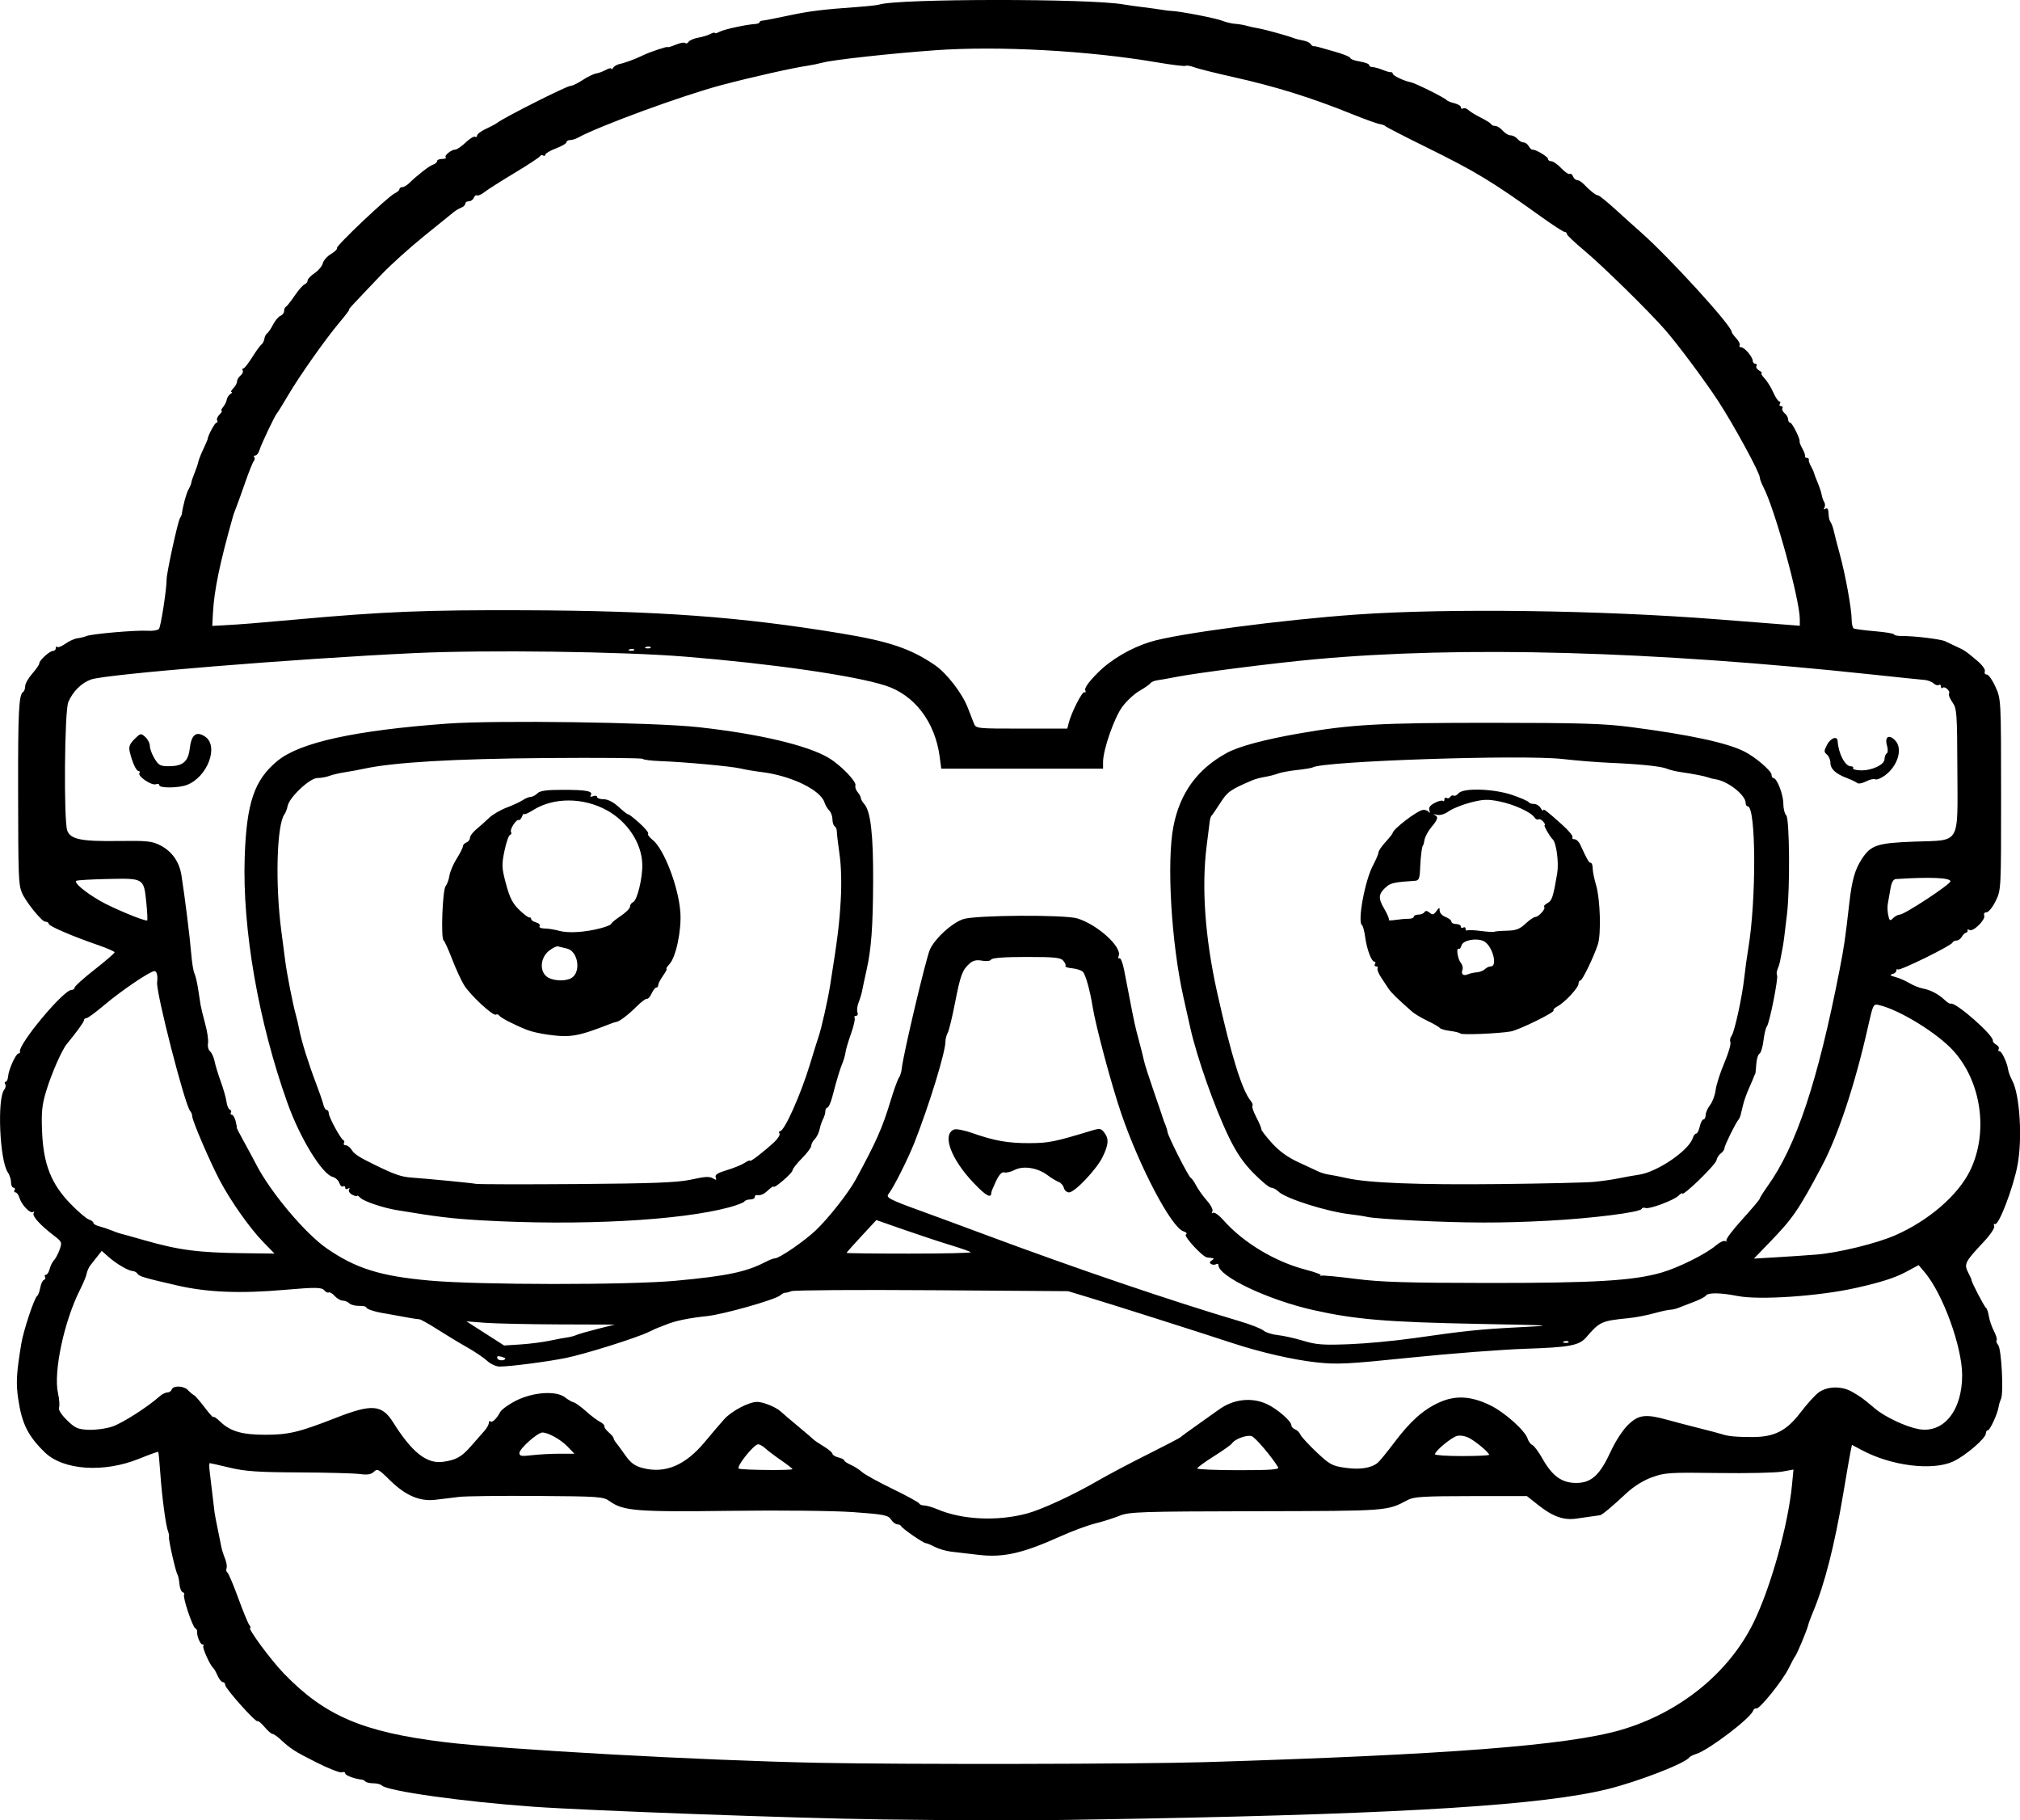 <?xml version="1.0" encoding="UTF-8" standalone="no"?>
<!-- Created with Inkscape (http://www.inkscape.org/) -->

<svg
   width="227.074mm"
   height="204.586mm"
   viewBox="0 0 227.074 204.586"
   version="1.1"
   id="svg5"
   xml:space="preserve"
   xmlns="http://www.w3.org/2000/svg"
   xmlns:svg="http://www.w3.org/2000/svg"><defs
     id="defs2" /><g
     id="layer1"
     transform="translate(-16.256,27.176)"><path
       style="fill:#000000;stroke-width:0.265"
       d="m 114.992,177.298 c -8.839,-0.109 -32.57,-0.977 -38.761,-1.417 -7.875,-0.56 -16.403,-1.755 -17.052,-2.389 -0.138,-0.135 -0.565,-0.245 -0.948,-0.245 -0.383,0 -0.786,-0.089 -0.895,-0.198 -0.109,-0.109 -0.278,-0.205 -0.375,-0.213 -0.783,-0.066 -1.896,-0.475 -1.896,-0.696 0,-0.15 -0.17,-0.207 -0.378,-0.127 -0.208,0.08 -1.502,-0.424 -2.875,-1.119 -2.49,-1.26 -2.833,-1.481 -4.06,-2.607 -0.357,-0.327 -0.751,-0.595 -0.877,-0.595 -0.126,0 -0.524,-0.351 -0.885,-0.779 -0.361,-0.428 -0.714,-0.721 -0.785,-0.65 -0.185,0.185 -3.627,-3.665 -3.631,-4.061 -0.002,-0.182 -0.125,-0.331 -0.273,-0.331 -0.149,0 -0.414,-0.327 -0.59,-0.728 -0.176,-0.4 -0.395,-0.787 -0.488,-0.86 -0.352,-0.277 -1.268,-2.323 -1.11,-2.481 0.091,-0.091 0.039,-0.165 -0.115,-0.165 -0.248,0 -0.656,-1.042 -0.584,-1.491 0.015,-0.093 -0.083,-0.243 -0.218,-0.332 -0.325,-0.214 -1.412,-3.479 -1.247,-3.746 0.07,-0.114 -0.003,-0.251 -0.164,-0.305 -0.161,-0.054 -0.321,-0.461 -0.356,-0.905 -0.035,-0.444 -0.136,-0.925 -0.224,-1.068 -0.215,-0.348 -1.022,-3.922 -0.953,-4.221 0.03,-0.13 -0.017,-0.415 -0.105,-0.633 -0.25,-0.623 -0.685,-3.872 -0.867,-6.482 -0.091,-1.31 -0.198,-2.414 -0.236,-2.454 -0.038,-0.04 -1.009,0.308 -2.158,0.773 -3.956,1.603 -8.518,1.295 -10.588,-0.715 -1.889,-1.835 -2.577,-3.208 -2.988,-5.963 -0.273,-1.834 -0.217,-2.869 0.343,-6.278 0.239,-1.453 1.463,-5.134 1.778,-5.344 0.114,-0.076 0.271,-0.492 0.349,-0.924 0.078,-0.432 0.265,-0.827 0.415,-0.877 0.15,-0.05 0.205,-0.2 0.123,-0.333 -0.082,-0.133 -0.036,-0.242 0.102,-0.242 0.138,0 0.324,-0.289 0.413,-0.643 0.089,-0.354 0.31,-0.8 0.492,-0.992 0.182,-0.192 0.467,-0.731 0.634,-1.198 0.288,-0.806 0.257,-0.885 -0.616,-1.551 -1.568,-1.196 -2.501,-2.223 -2.305,-2.54 0.105,-0.17 0.07,-0.229 -0.081,-0.136 -0.329,0.203 -1.277,-0.796 -1.522,-1.605 -0.099,-0.327 -0.299,-0.595 -0.443,-0.595 -0.144,0 -0.189,-0.119 -0.099,-0.265 0.09,-0.146 0.037,-0.265 -0.117,-0.265 -0.154,0 -0.28,-0.271 -0.28,-0.603 0,-0.331 -0.164,-0.837 -0.363,-1.124 -0.916,-1.316 -1.214,-8.309 -0.396,-9.294 0.152,-0.183 0.199,-0.457 0.105,-0.609 -0.094,-0.152 -0.07,-0.276 0.053,-0.276 0.123,0 0.244,-0.267 0.269,-0.592 0.058,-0.77 0.877,-2.583 1.167,-2.583 0.123,0 0.199,-0.089 0.169,-0.198 -0.226,-0.809 4.886,-6.945 5.787,-6.945 0.195,0 0.354,-0.118 0.354,-0.263 0,-0.144 1.012,-1.055 2.249,-2.024 1.237,-0.969 2.249,-1.841 2.249,-1.937 0,-0.097 -0.804,-0.452 -1.786,-0.79 -2.961,-1.019 -5.622,-2.164 -5.622,-2.418 0,-0.132 -0.175,-0.24 -0.388,-0.24 -0.398,0 -2.284,-2.356 -2.647,-3.307 -0.361,-0.945 -0.389,-1.726 -0.405,-11.245 -0.015,-9.098 0.079,-10.966 0.564,-11.266 0.127,-0.078 0.23,-0.369 0.23,-0.647 0,-0.277 0.357,-0.911 0.794,-1.408 0.437,-0.497 0.794,-1.016 0.794,-1.154 0,-0.347 1.157,-1.4 1.538,-1.4 0.173,0 0.314,-0.139 0.314,-0.309 0,-0.17 0.076,-0.233 0.169,-0.14 0.093,0.093 0.508,-0.073 0.923,-0.368 0.415,-0.295 1.023,-0.569 1.353,-0.608 0.329,-0.039 0.777,-0.149 0.996,-0.245 0.565,-0.247 5.627,-0.686 6.881,-0.596 0.579,0.041 1.155,-0.057 1.28,-0.218 0.216,-0.279 0.863,-4.475 0.86,-5.579 -0.002,-0.714 1.254,-6.47 1.493,-6.847 0.106,-0.167 0.2,-0.363 0.209,-0.436 0.106,-0.88 0.5,-2.351 0.742,-2.773 0.168,-0.294 0.318,-0.653 0.332,-0.799 0.014,-0.146 0.174,-0.622 0.355,-1.058 0.181,-0.437 0.371,-0.998 0.421,-1.247 0.05,-0.249 0.307,-0.904 0.57,-1.455 0.263,-0.551 0.482,-1.062 0.487,-1.134 0.026,-0.389 0.817,-1.852 1.002,-1.852 0.119,0 0.148,-0.109 0.065,-0.243 -0.083,-0.134 0.038,-0.431 0.268,-0.661 0.23,-0.23 0.336,-0.418 0.235,-0.418 -0.101,0 -0.025,-0.191 0.168,-0.424 0.193,-0.233 0.379,-0.608 0.412,-0.833 0.033,-0.225 0.217,-0.509 0.408,-0.631 0.192,-0.121 0.251,-0.223 0.131,-0.225 -0.12,-0.002 -0.03,-0.191 0.198,-0.42 0.229,-0.229 0.416,-0.571 0.416,-0.761 0,-0.19 0.177,-0.493 0.394,-0.673 0.217,-0.18 0.329,-0.433 0.249,-0.562 -0.08,-0.129 -0.049,-0.235 0.069,-0.235 0.118,-2.59e-4 0.566,-0.566 0.996,-1.257 0.43,-0.691 0.898,-1.336 1.04,-1.434 0.142,-0.098 0.288,-0.383 0.325,-0.635 0.037,-0.252 0.178,-0.529 0.312,-0.616 0.135,-0.087 0.436,-0.531 0.669,-0.987 0.233,-0.455 0.607,-0.898 0.831,-0.984 0.224,-0.086 0.407,-0.328 0.407,-0.539 0,-0.211 0.089,-0.423 0.198,-0.471 0.109,-0.049 0.551,-0.608 0.983,-1.243 0.431,-0.635 0.937,-1.213 1.124,-1.285 0.187,-0.072 0.34,-0.267 0.341,-0.433 5.3e-4,-0.166 0.351,-0.537 0.78,-0.824 0.429,-0.287 0.846,-0.787 0.927,-1.11 0.081,-0.324 0.498,-0.795 0.926,-1.048 0.428,-0.253 0.724,-0.547 0.658,-0.654 -0.142,-0.23 5.76,-5.818 6.511,-6.165 0.284,-0.131 0.517,-0.34 0.517,-0.463 0,-0.123 0.139,-0.224 0.309,-0.224 0.17,0 0.497,-0.181 0.728,-0.403 1.036,-0.995 2.31,-1.986 2.734,-2.126 0.255,-0.084 0.463,-0.264 0.463,-0.399 0,-0.136 0.258,-0.247 0.573,-0.247 0.315,0 0.496,-0.078 0.401,-0.172 -0.206,-0.206 0.605,-0.866 1.079,-0.878 0.183,-0.005 0.704,-0.363 1.158,-0.797 0.454,-0.434 0.929,-0.724 1.056,-0.646 0.127,0.078 0.231,0.015 0.231,-0.142 0,-0.156 0.446,-0.491 0.992,-0.743 0.546,-0.252 1.111,-0.554 1.257,-0.671 0.706,-0.567 7.812,-4.153 8.229,-4.153 0.21,0 0.825,-0.294 1.368,-0.653 0.543,-0.359 1.225,-0.692 1.516,-0.741 0.291,-0.048 0.797,-0.235 1.124,-0.415 0.327,-0.18 0.597,-0.234 0.599,-0.119 0.002,0.114 0.097,0.062 0.21,-0.116 0.113,-0.178 0.439,-0.368 0.724,-0.423 0.553,-0.105 1.769,-0.556 2.634,-0.977 0.796,-0.387 2.778,-1.046 2.778,-0.924 0,0.059 0.402,-0.061 0.892,-0.266 0.491,-0.205 0.974,-0.292 1.073,-0.193 0.099,0.099 0.266,0.041 0.371,-0.129 0.105,-0.17 0.591,-0.379 1.08,-0.466 0.489,-0.086 1.111,-0.275 1.382,-0.42 0.271,-0.145 0.493,-0.196 0.493,-0.113 0,0.083 0.244,0.021 0.541,-0.139 0.504,-0.27 2.971,-0.804 4.023,-0.871 0.255,-0.016 0.463,-0.103 0.463,-0.193 0,-0.09 0.149,-0.172 0.331,-0.182 0.182,-0.01 1.462,-0.259 2.844,-0.554 2.444,-0.521 3.826,-0.693 7.938,-0.989 1.091,-0.079 2.143,-0.196 2.336,-0.261 2.013,-0.677 23.629,-0.694 27.43,-0.022 0.437,0.077 1.449,0.219 2.249,0.316 0.8,0.096 1.753,0.228 2.117,0.292 0.364,0.064 0.84,0.122 1.058,0.127 0.899,0.023 4.952,0.804 5.689,1.096 0.437,0.173 1.091,0.331 1.455,0.352 0.364,0.02 0.959,0.12 1.323,0.222 0.364,0.102 0.918,0.224 1.232,0.271 0.637,0.095 3.445,0.868 4.06,1.116 0.218,0.088 0.692,0.21 1.053,0.27 0.361,0.06 0.732,0.23 0.823,0.379 0.092,0.148 0.242,0.263 0.333,0.255 0.091,-0.008 0.316,0.027 0.5,0.079 0.183,0.052 1.078,0.306 1.987,0.564 0.909,0.258 1.654,0.568 1.654,0.689 0,0.121 0.476,0.296 1.058,0.389 0.582,0.093 1.058,0.273 1.058,0.4 0,0.127 0.171,0.231 0.38,0.231 0.209,0 0.715,0.138 1.124,0.307 0.41,0.169 0.834,0.288 0.943,0.265 0.109,-0.024 0.198,0.047 0.198,0.157 0,0.223 1.257,0.825 2.037,0.975 0.533,0.103 3.823,1.745 4.049,2.021 0.073,0.089 0.46,0.242 0.86,0.34 0.4,0.098 0.728,0.302 0.728,0.453 0,0.151 0.109,0.208 0.243,0.125 0.134,-0.083 0.402,-1.3e-4 0.595,0.183 0.194,0.184 0.828,0.572 1.41,0.862 0.582,0.291 1.098,0.618 1.147,0.727 0.049,0.109 0.258,0.198 0.466,0.198 0.208,0 0.581,0.238 0.831,0.529 0.249,0.291 0.65,0.529 0.891,0.529 0.241,0 0.586,0.179 0.767,0.397 0.181,0.218 0.487,0.397 0.681,0.397 0.193,0 0.457,0.189 0.587,0.421 0.129,0.231 0.315,0.408 0.413,0.392 0.338,-0.055 1.759,0.79 1.759,1.047 0,0.142 0.169,0.258 0.374,0.258 0.206,0 0.705,0.35 1.109,0.778 0.404,0.428 0.832,0.718 0.95,0.645 0.119,-0.073 0.287,0.053 0.375,0.28 0.087,0.228 0.298,0.414 0.469,0.414 0.17,0 0.506,0.208 0.747,0.463 0.681,0.721 1.366,1.257 1.608,1.257 0.121,0 1.004,0.714 1.961,1.587 0.957,0.873 2.216,2.004 2.796,2.514 3.169,2.78 10.249,10.535 10.249,11.228 0,0.094 0.234,0.423 0.52,0.73 0.286,0.307 0.458,0.659 0.381,0.783 -0.076,0.123 -0.002,0.225 0.165,0.225 0.375,0 1.294,1.07 1.306,1.521 0.005,0.182 0.135,0.331 0.289,0.331 0.154,0 0.211,0.112 0.127,0.248 -0.084,0.137 0.057,0.371 0.315,0.521 0.258,0.15 0.375,0.276 0.26,0.281 -0.115,0.004 0.036,0.271 0.336,0.593 0.3,0.322 0.744,1.036 0.987,1.587 0.243,0.551 0.546,1.003 0.672,1.003 0.126,0 0.156,0.119 0.066,0.265 -0.09,0.146 -0.03,0.265 0.132,0.265 0.163,0 0.231,0.106 0.151,0.235 -0.08,0.129 0.032,0.382 0.249,0.562 0.217,0.18 0.394,0.491 0.394,0.691 0,0.2 0.101,0.364 0.224,0.364 0.226,0 1.167,1.871 1.064,2.117 -0.03,0.073 0.109,0.43 0.31,0.794 0.201,0.364 0.34,0.751 0.309,0.86 -0.031,0.109 0.063,0.198 0.208,0.198 0.146,0 0.239,0.089 0.208,0.198 -0.031,0.109 0.076,0.437 0.238,0.728 0.162,0.291 0.312,0.616 0.332,0.723 0.021,0.106 0.211,0.609 0.424,1.117 0.212,0.508 0.419,1.135 0.459,1.394 0.04,0.259 0.166,0.619 0.28,0.801 0.114,0.182 0.121,0.468 0.018,0.636 -0.117,0.189 -0.073,0.234 0.117,0.117 0.191,-0.118 0.318,0.016 0.339,0.356 0.046,0.751 0.081,0.9 0.288,1.225 0.099,0.156 0.242,0.572 0.318,0.926 0.076,0.354 0.379,1.525 0.674,2.604 0.635,2.322 1.331,6.162 1.332,7.35 5.3e-4,0.464 0.102,0.907 0.225,0.983 0.123,0.076 1.195,0.219 2.381,0.318 1.187,0.099 2.157,0.261 2.157,0.36 0,0.099 0.387,0.178 0.86,0.176 1.444,-0.007 4.427,0.357 4.906,0.6 0.249,0.126 0.809,0.392 1.246,0.591 0.93,0.424 1.01,0.478 2.328,1.582 0.569,0.477 0.946,0.997 0.868,1.2 -0.075,0.197 0.023,0.358 0.219,0.358 0.196,0 0.637,0.625 0.98,1.389 0.622,1.385 0.624,1.419 0.628,12.105 0.004,10.703 0.003,10.717 -0.615,11.972 -0.34,0.691 -0.8,1.257 -1.02,1.257 -0.233,0 -0.343,0.153 -0.261,0.366 0.177,0.46 -1.261,1.872 -1.657,1.627 -0.161,-0.099 -0.26,-0.083 -0.22,0.037 0.04,0.12 -0.036,0.237 -0.168,0.261 -0.132,0.023 -0.347,0.232 -0.476,0.463 -0.129,0.231 -0.398,0.421 -0.597,0.421 -0.199,0 -0.401,0.105 -0.45,0.233 -0.131,0.347 -5.953,3.206 -6.143,3.017 -0.09,-0.09 -0.163,-0.033 -0.163,0.126 0,0.159 -0.208,0.338 -0.463,0.399 -0.328,0.078 -0.232,0.17 0.331,0.318 0.437,0.115 1.153,0.424 1.592,0.688 0.439,0.263 1.113,0.536 1.498,0.606 0.872,0.158 1.777,0.63 2.466,1.286 0.291,0.277 0.594,0.467 0.673,0.422 0.488,-0.278 4.893,3.59 4.751,4.172 -0.026,0.108 0.144,0.304 0.378,0.435 0.234,0.131 0.357,0.35 0.273,0.487 -0.084,0.137 -0.039,0.248 0.101,0.248 0.254,0 0.878,1.361 0.972,2.12 0.027,0.22 0.239,0.767 0.471,1.214 0.843,1.63 1.137,6.529 0.57,9.498 -0.49,2.568 -2.133,6.841 -2.534,6.593 -0.123,-0.076 -0.161,0.027 -0.083,0.229 0.081,0.211 -0.433,0.979 -1.205,1.8 -2.081,2.213 -2.21,2.469 -1.721,3.414 0.225,0.435 0.396,0.821 0.381,0.859 -0.055,0.136 1.427,2.982 1.62,3.112 0.108,0.073 0.255,0.499 0.325,0.947 0.07,0.448 0.329,1.203 0.575,1.678 0.246,0.475 0.379,0.931 0.297,1.013 -0.082,0.082 -0.005,0.323 0.171,0.535 0.374,0.451 0.633,5.373 0.32,6.073 -0.116,0.258 -0.234,0.647 -0.263,0.866 -0.097,0.736 -0.967,2.646 -1.204,2.646 -0.13,0 -0.236,0.164 -0.236,0.365 0,0.548 -2.348,2.551 -3.704,3.161 -2.332,1.049 -6.903,0.481 -10.186,-1.264 l -1.162,-0.618 -0.146,0.699 c -0.081,0.384 -0.446,2.485 -0.811,4.668 -0.996,5.945 -2.121,10.347 -3.444,13.479 -0.242,0.574 -0.481,1.229 -0.531,1.455 -0.113,0.516 -1.269,3.276 -1.447,3.454 -0.073,0.073 -0.394,0.668 -0.713,1.323 -0.687,1.409 -3.308,4.667 -3.655,4.544 -0.133,-0.047 -0.306,0.085 -0.384,0.293 -0.321,0.852 -4.999,4.396 -6.36,4.818 -0.364,0.113 -0.721,0.291 -0.794,0.397 -0.457,0.661 -5.661,2.683 -9.128,3.547 -7.218,1.799 -22.442,2.767 -52.388,3.331 -12.802,0.241 -16.248,0.251 -29.633,0.086 z m 36.645,-6.425 c 27.331,-0.839 40.808,-1.88 46.795,-3.614 6.591,-1.91 12.136,-6.379 14.921,-12.026 1.941,-3.934 3.913,-10.986 4.351,-15.557 l 0.162,-1.69 -1.298,0.235 c -0.714,0.129 -3.946,0.198 -7.183,0.153 -5.468,-0.075 -5.994,-0.041 -7.438,0.485 -0.975,0.355 -2.046,1.026 -2.876,1.801 -1.585,1.48 -2.701,2.413 -2.941,2.459 -0.097,0.019 -0.474,0.072 -0.837,0.118 -0.364,0.046 -1.163,0.161 -1.777,0.254 -1.454,0.222 -2.679,-0.202 -4.305,-1.486 l -1.311,-1.037 -6.292,0.002 c -5.253,0.001 -6.423,0.071 -7.085,0.424 -2.374,1.264 -2.083,1.242 -17.066,1.274 -13.012,0.028 -14.251,0.069 -15.346,0.51 -0.655,0.264 -1.886,0.653 -2.735,0.865 -0.85,0.212 -2.588,0.855 -3.864,1.43 -4.307,1.939 -6.479,2.431 -9.275,2.098 -1.091,-0.13 -2.461,-0.29 -3.043,-0.356 -0.582,-0.066 -1.416,-0.308 -1.852,-0.537 -0.437,-0.229 -0.893,-0.417 -1.015,-0.418 -0.275,-0.002 -2.657,-1.648 -2.777,-1.92 -0.049,-0.109 -0.242,-0.198 -0.431,-0.198 -0.188,0 -0.506,-0.246 -0.706,-0.546 -0.323,-0.486 -0.787,-0.577 -4.199,-0.822 -2.196,-0.158 -8.105,-0.222 -13.821,-0.149 -10.602,0.134 -12.062,0.018 -13.598,-1.08 -0.718,-0.513 -1.164,-0.546 -8.167,-0.593 -4.075,-0.028 -8.002,0.019 -8.729,0.104 -0.726,0.085 -1.932,0.23 -2.68,0.324 -1.783,0.223 -3.398,-0.478 -5.189,-2.249 -1.2,-1.187 -1.365,-1.273 -1.738,-0.9 -0.307,0.307 -0.721,0.372 -1.622,0.256 -0.665,-0.086 -3.74,-0.166 -6.831,-0.18 -4.575,-0.019 -6.019,-0.119 -7.756,-0.534 -1.174,-0.28 -2.188,-0.51 -2.253,-0.51 -0.065,0 -0.065,0.446 10e-4,0.992 0.066,0.546 0.205,1.707 0.309,2.58 0.104,0.873 0.21,1.766 0.237,1.984 0.026,0.218 0.186,1.052 0.354,1.852 0.168,0.8 0.348,1.693 0.4,1.984 0.051,0.291 0.236,0.877 0.409,1.302 0.174,0.425 0.257,0.927 0.184,1.116 -0.072,0.189 -0.031,0.405 0.091,0.48 0.122,0.076 0.668,1.359 1.212,2.853 0.545,1.493 1.109,2.864 1.254,3.046 0.145,0.182 0.189,0.331 0.098,0.331 -0.338,0 2.339,3.624 3.774,5.11 4.601,4.765 8.875,6.596 18.022,7.72 6.88,0.846 29.033,2.071 42.201,2.334 9.702,0.194 35.973,0.148 43.259,-0.076 z M 131.661,142.939 c 1.734,-0.464 5.293,-2.116 8.202,-3.807 1.019,-0.592 3.459,-1.88 5.424,-2.862 1.965,-0.982 3.631,-1.853 3.704,-1.937 0.073,-0.084 0.884,-0.679 1.802,-1.323 0.919,-0.644 2.036,-1.437 2.482,-1.763 1.611,-1.175 3.657,-1.416 5.372,-0.632 1.162,0.531 2.778,1.926 2.778,2.397 0,0.164 0.189,0.371 0.419,0.46 0.23,0.088 0.498,0.353 0.595,0.587 0.097,0.234 0.909,1.118 1.805,1.964 1.49,1.407 1.766,1.557 3.245,1.766 1.649,0.233 2.916,0.035 3.644,-0.569 0.218,-0.181 1.04,-1.185 1.827,-2.23 1.833,-2.436 3.253,-3.708 5.06,-4.536 1.834,-0.84 3.602,-0.743 5.766,0.316 1.638,0.801 3.907,2.831 4.201,3.758 0.099,0.312 0.337,0.628 0.529,0.702 0.192,0.074 0.717,0.787 1.167,1.585 1.09,1.931 2.192,2.702 3.825,2.677 1.658,-0.025 2.609,-0.909 3.823,-3.552 0.519,-1.129 1.354,-2.412 1.939,-2.977 1.187,-1.146 1.959,-1.246 4.409,-0.567 0.844,0.234 2.487,0.664 3.651,0.955 1.164,0.292 2.295,0.592 2.514,0.667 0.653,0.225 1.625,0.316 3.393,0.315 2.497,-7.9e-4 3.854,-0.697 5.449,-2.795 0.716,-0.941 1.628,-1.944 2.027,-2.228 1.005,-0.715 2.613,-0.73 3.793,-0.034 1.02,0.602 1.087,0.651 2.573,1.893 1.098,0.917 3.406,2.002 4.829,2.269 2.823,0.53 4.931,-2.075 4.92,-6.079 -0.009,-3.183 -2.169,-9.119 -4.193,-11.522 l -0.697,-0.828 -1.455,0.78 c -1.232,0.66 -2.856,1.176 -5.671,1.801 -4.156,0.923 -10.823,1.37 -13.246,0.888 -1.896,-0.377 -3.329,-0.393 -3.547,-0.041 -0.087,0.141 -0.694,0.457 -1.348,0.702 -0.654,0.245 -1.428,0.544 -1.719,0.665 -0.291,0.121 -0.708,0.22 -0.926,0.221 -0.218,0.001 -1.052,0.183 -1.852,0.404 -0.8,0.221 -2.051,0.461 -2.778,0.534 -3.121,0.31 -3.308,0.394 -4.825,2.159 -0.791,0.921 -1.882,1.127 -6.817,1.289 -2.619,0.086 -8.394,0.529 -12.832,0.985 -7.223,0.742 -8.347,0.798 -10.716,0.539 -2.577,-0.282 -6.202,-1.112 -9.312,-2.132 -4.396,-1.442 -13.256,-4.255 -16.271,-5.168 l -2.3,-0.696 -15.268,-0.107 c -8.397,-0.059 -15.518,-0.012 -15.824,0.105 -0.306,0.116 -0.627,0.196 -0.714,0.177 -0.087,-0.019 -0.338,0.115 -0.558,0.298 -0.604,0.501 -6.388,2.137 -8.241,2.331 -2.013,0.211 -3.571,0.533 -4.568,0.945 -0.419,0.173 -0.822,0.33 -0.895,0.347 -0.073,0.018 -0.549,0.235 -1.058,0.482 -1.393,0.677 -7.131,2.479 -9.318,2.926 -2.051,0.419 -6.281,0.969 -7.458,0.969 -0.39,0 -1.02,-0.288 -1.4,-0.641 -0.38,-0.352 -1.394,-1.037 -2.253,-1.521 -0.859,-0.484 -2.353,-1.387 -3.32,-2.005 -0.967,-0.618 -1.883,-1.133 -2.035,-1.144 -0.361,-0.026 -1.368,-0.191 -2.526,-0.416 -0.509,-0.099 -1.045,-0.196 -1.191,-0.216 -1.083,-0.148 -2.249,-0.503 -2.249,-0.683 0,-0.12 -0.363,-0.207 -0.806,-0.195 -0.443,0.013 -0.943,-0.114 -1.111,-0.282 -0.168,-0.168 -0.501,-0.305 -0.74,-0.305 -0.239,0 -0.648,-0.235 -0.908,-0.523 -0.26,-0.288 -0.563,-0.468 -0.672,-0.4 -0.11,0.068 -0.332,-0.037 -0.495,-0.233 -0.291,-0.35 -0.974,-0.36 -4.395,-0.063 -5.067,0.441 -8.722,0.295 -12.117,-0.482 -3.646,-0.835 -4.295,-1.025 -4.477,-1.31 -0.104,-0.164 -0.342,-0.304 -0.529,-0.311 -0.501,-0.021 -1.816,-0.784 -2.717,-1.576 l -0.79,-0.695 -0.481,0.613 c -0.265,0.337 -0.624,0.795 -0.798,1.016 -0.174,0.222 -0.358,0.635 -0.408,0.918 -0.05,0.283 -0.38,1.086 -0.734,1.783 -1.809,3.569 -3.027,9.283 -2.49,11.679 0.147,0.656 0.198,1.373 0.114,1.593 -0.096,0.249 0.24,0.785 0.889,1.422 0.911,0.893 1.217,1.03 2.426,1.085 0.761,0.035 1.964,-0.129 2.672,-0.365 1.126,-0.374 3.982,-2.2 5.35,-3.42 0.255,-0.227 0.632,-0.413 0.838,-0.413 0.206,0 0.421,-0.139 0.478,-0.31 0.165,-0.494 1.354,-0.461 1.844,0.052 0.246,0.258 0.55,0.511 0.674,0.562 0.124,0.051 0.666,0.676 1.205,1.388 0.539,0.712 0.98,1.196 0.98,1.075 0,-0.121 0.356,0.121 0.79,0.537 1.115,1.069 2.439,1.45 5.031,1.451 2.62,0.001 3.799,-0.281 7.938,-1.899 4.084,-1.597 5.182,-1.506 6.465,0.538 2.088,3.326 3.737,4.636 5.544,4.405 1.476,-0.189 2.119,-0.544 3.172,-1.751 0.553,-0.634 1.233,-1.407 1.511,-1.719 0.279,-0.312 0.507,-0.718 0.507,-0.904 0,-0.186 0.074,-0.264 0.164,-0.174 0.196,0.196 0.699,-0.275 1.107,-1.037 0.163,-0.305 0.986,-0.896 1.828,-1.314 1.917,-0.952 4.49,-1.117 5.464,-0.35 0.337,0.265 0.776,0.518 0.976,0.562 0.2,0.044 0.813,0.486 1.364,0.981 0.55,0.495 1.255,1.031 1.568,1.191 0.312,0.159 0.543,0.388 0.514,0.508 -0.03,0.12 0.192,0.432 0.493,0.692 0.301,0.261 0.547,0.554 0.547,0.653 0,0.098 0.121,0.322 0.269,0.498 0.148,0.176 0.621,0.82 1.051,1.432 0.592,0.842 1.056,1.186 1.911,1.416 2.533,0.682 4.829,-0.274 7.026,-2.926 0.783,-0.946 1.773,-2.104 2.199,-2.573 0.826,-0.91 2.765,-1.924 3.677,-1.924 0.685,0 2.145,0.596 2.664,1.088 0.213,0.202 1.102,0.96 1.974,1.684 0.872,0.724 1.645,1.385 1.718,1.469 0.073,0.084 0.579,0.423 1.124,0.755 0.546,0.332 0.992,0.71 0.992,0.841 0,0.131 0.298,0.313 0.661,0.404 0.364,0.091 0.661,0.243 0.661,0.337 0,0.094 0.335,0.32 0.744,0.501 0.409,0.181 0.975,0.544 1.257,0.806 0.282,0.262 1.822,1.112 3.423,1.889 1.601,0.777 2.95,1.515 2.999,1.64 0.049,0.125 0.302,0.228 0.563,0.228 0.261,0 0.936,0.196 1.499,0.434 2.77,1.175 6.713,1.363 10.02,0.478 z m -26.326,-5.001 c 0,-0.066 -0.566,-0.507 -1.257,-0.981 -0.691,-0.474 -1.488,-1.075 -1.77,-1.336 -0.282,-0.261 -0.65,-0.474 -0.818,-0.474 -0.499,0 -2.55,2.583 -2.172,2.736 0.412,0.166 6.017,0.218 6.017,0.055 z m 54.597,-0.211 c -0.762,-1.244 -2.572,-3.369 -2.98,-3.498 -0.533,-0.169 -1.892,0.329 -2.196,0.805 -0.103,0.162 -1.025,0.819 -2.048,1.461 -1.023,0.642 -1.861,1.256 -1.862,1.365 -0.001,0.109 2.088,0.198 4.643,0.198 3.648,0 4.602,-0.071 4.443,-0.331 z m -80.808,-1.519 1.703,-0.002 -0.749,-0.782 c -0.771,-0.805 -2.186,-1.6 -2.848,-1.6 -0.545,0 -2.587,1.82 -2.587,2.306 0,0.343 0.235,0.385 1.389,0.246 0.764,-0.092 2.155,-0.168 3.092,-0.169 z m 104.527,0.117 c 0,-0.241 -1.405,-1.428 -2.211,-1.867 -0.43,-0.235 -1.027,-0.344 -1.384,-0.255 -0.636,0.16 -2.49,1.698 -2.49,2.066 0,0.11 1.369,0.2 3.043,0.2 1.673,0 3.043,-0.065 3.043,-0.145 z M 73.056,125.492 c 0,-0.04 -0.229,-0.133 -0.509,-0.206 -0.348,-0.091 -0.467,-0.022 -0.375,0.217 0.107,0.28 0.884,0.27 0.884,-0.011 z m 5.027,-1.994 c 0.8,-0.169 1.693,-0.336 1.984,-0.37 0.291,-0.034 0.727,-0.15 0.968,-0.259 0.241,-0.108 1.313,-0.417 2.381,-0.686 l 1.942,-0.489 -6.244,-0.021 c -3.434,-0.012 -7.185,-0.094 -8.334,-0.182 l -2.09,-0.161 2.117,1.356 2.117,1.356 1.852,-0.118 c 1.019,-0.065 2.507,-0.257 3.307,-0.426 z m 96.97,-0.26 c 5.946,-0.853 7.59,-1.024 11.986,-1.245 4.099,-0.206 4.039,-0.211 -4.577,-0.377 -10.285,-0.199 -13.846,-0.496 -18.549,-1.548 -5.081,-1.136 -10.687,-3.788 -10.687,-5.056 0,-0.148 -0.119,-0.196 -0.265,-0.106 -0.146,0.09 -0.396,0.082 -0.557,-0.018 -0.204,-0.126 -0.184,-0.25 0.066,-0.408 0.269,-0.171 0.276,-0.237 0.028,-0.265 -0.182,-0.02 -0.435,-0.052 -0.561,-0.07 -0.51,-0.073 -2.655,-2.398 -2.373,-2.573 0.178,-0.11 0.071,-0.251 -0.275,-0.361 -1.35,-0.428 -4.908,-7.169 -6.989,-13.239 -1.093,-3.189 -2.888,-9.888 -3.225,-12.039 -0.271,-1.731 -0.785,-3.571 -1.084,-3.883 -0.164,-0.171 -0.703,-0.35 -1.197,-0.397 -0.494,-0.047 -0.839,-0.157 -0.766,-0.244 0.073,-0.087 -0.031,-0.355 -0.231,-0.595 -0.307,-0.37 -0.95,-0.438 -4.152,-0.438 -2.448,0 -3.851,0.102 -3.967,0.288 -0.105,0.169 -0.529,0.222 -1.029,0.129 -0.608,-0.114 -1.003,-0.027 -1.383,0.307 -0.828,0.726 -1.047,1.313 -1.653,4.435 -0.311,1.601 -0.681,3.117 -0.822,3.37 -0.141,0.253 -0.257,0.698 -0.257,0.989 0,1.193 -1.822,7.127 -3.482,11.341 -0.73,1.854 -2.375,5.116 -2.913,5.779 -0.328,0.404 0.094,0.624 3.675,1.922 1.569,0.569 4.817,1.767 7.218,2.663 10.093,3.765 20.903,7.441 28.575,9.715 1.237,0.367 2.449,0.842 2.694,1.055 0.245,0.214 0.959,0.441 1.587,0.505 0.628,0.064 1.917,0.351 2.862,0.638 1.46,0.442 2.239,0.501 5.159,0.388 1.892,-0.073 5.106,-0.372 7.144,-0.664 z m -49.344,-17.459 c -2.573,-2.704 -3.586,-5.478 -2.194,-6.012 0.24,-0.092 1.159,0.088 2.043,0.4 2.481,0.877 4.055,1.152 6.501,1.134 2.109,-0.015 2.743,-0.144 6.943,-1.417 0.876,-0.265 1.035,-0.241 1.381,0.217 0.542,0.717 0.502,1.346 -0.173,2.741 -0.681,1.406 -3.13,3.994 -3.781,3.994 -0.248,0 -0.51,-0.227 -0.582,-0.505 -0.073,-0.278 -0.329,-0.575 -0.571,-0.661 -0.241,-0.086 -0.819,-0.438 -1.284,-0.782 -1.123,-0.832 -2.712,-1.076 -3.691,-0.568 -0.415,0.216 -0.934,0.337 -1.152,0.269 -0.264,-0.082 -0.575,0.247 -0.926,0.978 -0.291,0.606 -0.529,1.188 -0.529,1.295 0,0.7 -0.596,0.375 -1.983,-1.084 z m 66.867,17.831 c -0.088,-0.088 -0.316,-0.097 -0.507,-0.021 -0.211,0.085 -0.148,0.147 0.16,0.16 0.279,0.011 0.435,-0.051 0.347,-0.139 z M 92.238,116.763 c 5.749,-0.529 7.912,-0.984 10.091,-2.121 0.416,-0.217 0.887,-0.395 1.046,-0.396 0.506,-0.003 3.377,-1.982 4.638,-3.197 1.449,-1.396 3.643,-4.196 4.442,-5.668 2.31,-4.257 2.975,-5.754 3.879,-8.731 0.398,-1.31 0.835,-2.527 0.973,-2.704 0.138,-0.178 0.283,-0.654 0.323,-1.058 0.152,-1.534 2.747,-12.48 3.171,-13.373 0.603,-1.27 2.447,-2.948 3.724,-3.387 1.349,-0.464 11.431,-0.525 12.861,-0.078 2.265,0.709 5.01,3.204 4.626,4.205 -0.088,0.229 -0.051,0.349 0.082,0.266 0.133,-0.082 0.37,0.507 0.526,1.309 0.156,0.802 0.405,2.084 0.552,2.848 0.637,3.296 0.669,3.443 1.161,5.269 0.222,0.824 0.46,1.777 0.528,2.117 0.068,0.34 0.557,1.868 1.087,3.396 0.53,1.528 0.996,2.897 1.036,3.043 0.04,0.146 0.159,0.464 0.265,0.707 0.106,0.243 0.218,0.616 0.249,0.829 0.079,0.538 2.37,5.059 2.62,5.169 0.112,0.05 0.382,0.435 0.6,0.856 0.218,0.421 0.76,1.181 1.206,1.688 0.468,0.533 0.728,1.054 0.616,1.235 -0.115,0.186 -0.081,0.243 0.085,0.141 0.153,-0.095 0.669,0.272 1.146,0.815 2.202,2.508 5.799,4.679 9.228,5.569 1.078,0.28 1.849,0.566 1.714,0.636 -0.135,0.07 -0.092,0.089 0.095,0.042 0.188,-0.047 1.914,0.118 3.836,0.365 2.802,0.361 5.752,0.452 14.872,0.459 11.944,0.009 16.34,-0.252 19.496,-1.161 1.921,-0.553 5.023,-2.098 6.137,-3.057 0.419,-0.361 0.895,-0.58 1.058,-0.487 0.163,0.093 0.21,0.074 0.106,-0.042 -0.105,-0.116 0.699,-1.19 1.786,-2.388 1.087,-1.197 1.976,-2.252 1.976,-2.344 0,-0.092 0.404,-0.733 0.897,-1.425 3.212,-4.501 5.636,-11.789 8.074,-24.276 0.516,-2.643 0.614,-3.312 1.1,-7.541 0.297,-2.579 0.632,-3.753 1.409,-4.941 1.018,-1.555 1.744,-1.792 5.941,-1.942 5.214,-0.186 4.826,0.474 4.793,-8.155 -0.024,-6.308 -0.06,-6.806 -0.554,-7.5 -0.291,-0.408 -0.463,-0.849 -0.383,-0.979 0.181,-0.293 -0.492,-0.887 -0.732,-0.647 -0.096,0.096 -0.174,0.028 -0.174,-0.15 0,-0.178 -0.109,-0.257 -0.243,-0.174 -0.134,0.083 -0.402,5.29e-4 -0.595,-0.183 -0.194,-0.183 -0.65,-0.356 -1.014,-0.383 -0.364,-0.028 -2.924,-0.292 -5.689,-0.588 -24.923,-2.667 -46.219,-3.254 -62.839,-1.732 -4.646,0.425 -13.317,1.53 -15.656,1.995 -0.775,0.154 -1.691,0.316 -2.035,0.361 -0.344,0.045 -0.701,0.194 -0.794,0.332 -0.093,0.138 -0.645,0.523 -1.227,0.855 -0.582,0.332 -1.457,1.144 -1.944,1.805 -0.904,1.227 -2.157,4.827 -2.157,6.198 v 0.747 h -9.094 -9.094 l -0.179,-1.349 c -0.519,-3.913 -2.838,-6.948 -6.107,-7.994 -3.513,-1.123 -12.668,-2.445 -22.49,-3.246 -7.06,-0.576 -22.39,-0.778 -30.427,-0.401 -13.343,0.626 -34.671,2.365 -36.368,2.965 -1.076,0.381 -2.056,1.353 -2.561,2.541 -0.429,1.009 -0.526,13.367 -0.114,14.451 0.37,0.974 1.562,1.217 5.705,1.161 3.288,-0.044 3.823,0.012 4.763,0.498 1.3,0.672 2.118,1.828 2.36,3.331 0.366,2.282 0.957,7.005 1.1,8.795 0.081,1.009 0.243,2.021 0.36,2.249 0.118,0.228 0.304,1.009 0.415,1.737 0.111,0.728 0.24,1.561 0.287,1.852 0.047,0.291 0.279,1.236 0.516,2.1 0.237,0.864 0.378,1.846 0.313,2.181 -0.064,0.335 0.038,0.738 0.226,0.894 0.189,0.156 0.42,0.663 0.513,1.126 0.094,0.463 0.41,1.496 0.703,2.297 0.293,0.8 0.579,1.812 0.636,2.248 0.057,0.436 0.225,0.833 0.374,0.882 0.149,0.05 0.203,0.199 0.121,0.332 -0.082,0.133 -0.036,0.242 0.102,0.242 0.138,0 0.334,0.327 0.434,0.728 0.1,0.4 0.155,0.728 0.121,0.728 -0.034,0 0.302,0.655 0.745,1.455 0.443,0.8 1.105,2.028 1.469,2.728 1.643,3.154 5.506,7.734 7.932,9.403 3.269,2.249 5.997,3.098 11.567,3.6 5.53,0.499 22.305,0.509 27.649,0.017 z m -21.851,-6.786 c -3.31,-0.189 -5.039,-0.398 -9.581,-1.158 -1.496,-0.25 -3.636,-0.973 -4.022,-1.359 -0.218,-0.218 -0.397,-0.325 -0.397,-0.237 0,0.088 -0.241,0.031 -0.537,-0.127 -0.295,-0.158 -0.455,-0.419 -0.356,-0.579 0.109,-0.176 0.059,-0.217 -0.125,-0.103 -0.168,0.104 -0.305,0.056 -0.305,-0.107 0,-0.163 -0.11,-0.228 -0.246,-0.144 -0.135,0.084 -0.322,-0.088 -0.415,-0.381 -0.093,-0.293 -0.429,-0.601 -0.747,-0.686 -1.198,-0.318 -3.667,-4.342 -5.071,-8.265 -3.274,-9.148 -5.095,-19.595 -4.822,-27.662 0.208,-6.157 1.088,-8.721 3.727,-10.864 2.523,-2.048 8.724,-3.401 19.038,-4.154 5.493,-0.401 23.205,-0.151 28.222,0.398 6.794,0.743 12.286,2.038 14.663,3.456 1.347,0.803 3.151,2.665 3.005,3.102 -0.06,0.18 0.049,0.512 0.242,0.737 0.193,0.225 0.358,0.529 0.367,0.674 0.009,0.146 0.179,0.444 0.378,0.664 0.723,0.799 1.028,3.448 1.003,8.729 -0.023,5.1 -0.205,7.548 -0.736,9.922 -0.228,1.019 -0.457,2.09 -0.508,2.381 -0.052,0.291 -0.224,0.856 -0.383,1.254 -0.159,0.399 -0.22,0.905 -0.136,1.124 0.084,0.22 0.014,0.399 -0.155,0.399 -0.17,0 -0.244,0.105 -0.164,0.234 0.079,0.128 -0.105,0.932 -0.409,1.786 -0.304,0.854 -0.581,1.791 -0.614,2.082 -0.034,0.291 -0.185,0.827 -0.336,1.191 -0.295,0.712 -0.618,1.779 -1.14,3.77 -0.181,0.691 -0.433,1.257 -0.56,1.257 -0.127,0 -0.23,0.18 -0.23,0.4 0,0.22 -0.112,0.607 -0.249,0.86 -0.137,0.253 -0.316,0.779 -0.397,1.169 -0.082,0.39 -0.327,0.888 -0.545,1.106 -0.218,0.218 -0.396,0.557 -0.396,0.753 0,0.196 -0.472,0.83 -1.05,1.408 -0.577,0.578 -1.054,1.19 -1.058,1.36 -0.009,0.312 -2.125,2.125 -2.125,1.82 0,-0.091 -0.261,0.078 -0.579,0.375 -0.544,0.507 -0.869,0.645 -1.339,0.571 -0.109,-0.017 -0.198,0.088 -0.198,0.233 0,0.146 -0.231,0.265 -0.514,0.265 -0.282,0 -0.577,0.102 -0.654,0.228 -0.077,0.125 -0.829,0.415 -1.669,0.644 -5.514,1.503 -16.883,2.104 -27.877,1.475 z m 23.399,-4.546 c 1.911,-0.414 2.221,-0.425 2.749,-0.096 0.222,0.138 0.279,0.077 0.177,-0.189 -0.112,-0.292 0.208,-0.5 1.239,-0.807 0.764,-0.227 1.667,-0.594 2.006,-0.817 0.339,-0.222 0.616,-0.332 0.616,-0.243 0,0.18 1.589,-1.047 2.727,-2.106 0.408,-0.38 0.669,-0.809 0.58,-0.954 -0.089,-0.145 -0.061,-0.263 0.063,-0.263 0.491,0 2.347,-4.153 3.37,-7.541 0.395,-1.31 0.823,-2.679 0.949,-3.043 0.327,-0.937 1.042,-4.103 1.314,-5.821 0.847,-5.341 1.03,-6.811 1.187,-9.525 0.108,-1.877 0.059,-3.854 -0.13,-5.159 -0.168,-1.164 -0.305,-2.323 -0.305,-2.574 1.5e-4,-0.252 -0.111,-0.527 -0.247,-0.611 -0.136,-0.084 -0.248,-0.435 -0.248,-0.78 0,-0.345 -0.163,-0.79 -0.362,-0.989 -0.199,-0.199 -0.439,-0.606 -0.534,-0.905 -0.449,-1.416 -3.779,-3.017 -7.105,-3.418 -0.766,-0.092 -1.809,-0.269 -2.318,-0.392 -1.025,-0.249 -6.267,-0.732 -9.084,-0.837 -0.994,-0.037 -1.858,-0.149 -1.92,-0.248 -0.061,-0.099 -4.963,-0.142 -10.892,-0.094 -10.371,0.084 -17.083,0.478 -20.438,1.2 -0.655,0.141 -1.657,0.326 -2.227,0.411 -0.57,0.085 -1.322,0.264 -1.671,0.396 -0.349,0.133 -0.959,0.241 -1.355,0.241 -0.847,0 -3.154,2.174 -3.341,3.15 -0.064,0.334 -0.221,0.745 -0.347,0.912 -0.876,1.156 -1.059,7.838 -0.359,13.136 0.144,1.091 0.338,2.58 0.431,3.307 0.19,1.492 0.856,4.887 1.194,6.085 0.123,0.437 0.304,1.21 0.401,1.72 0.244,1.276 1.014,3.743 1.857,5.953 0.389,1.019 0.769,2.12 0.844,2.447 0.075,0.327 0.242,0.595 0.371,0.595 0.129,0 0.234,0.164 0.234,0.364 0,0.435 1.338,2.906 1.642,3.032 0.117,0.049 0.146,0.198 0.064,0.331 -0.082,0.133 0.007,0.242 0.199,0.242 0.192,0 0.492,0.23 0.667,0.51 0.308,0.492 0.824,0.827 2.653,1.717 2.173,1.058 2.926,1.319 4.035,1.402 2.26,0.168 6.748,0.605 7.276,0.708 0.291,0.057 5.411,0.067 11.377,0.023 8.357,-0.062 11.264,-0.171 12.66,-0.473 z M 77.818,89.106 c -0.8,-0.109 -1.812,-0.338 -2.249,-0.508 -1.417,-0.552 -3.036,-1.38 -3.192,-1.632 -0.084,-0.135 -0.253,-0.184 -0.376,-0.108 -0.309,0.191 -2.862,-2.173 -3.57,-3.305 -0.318,-0.509 -0.922,-1.819 -1.342,-2.91 -0.42,-1.091 -0.855,-2.05 -0.968,-2.131 -0.322,-0.23 -0.118,-5.677 0.228,-6.097 0.168,-0.204 0.363,-0.739 0.433,-1.189 0.07,-0.45 0.439,-1.311 0.819,-1.913 0.38,-0.602 0.691,-1.22 0.691,-1.373 0,-0.153 0.179,-0.347 0.397,-0.43 0.218,-0.084 0.397,-0.319 0.397,-0.523 0,-0.204 0.323,-0.637 0.718,-0.964 0.395,-0.326 1.038,-0.9 1.43,-1.276 0.392,-0.375 1.289,-0.899 1.994,-1.165 0.705,-0.265 1.517,-0.643 1.804,-0.839 0.287,-0.196 0.682,-0.357 0.879,-0.357 0.196,0 0.535,-0.179 0.754,-0.397 0.296,-0.296 1.024,-0.397 2.87,-0.397 2.637,0 3.413,0.149 3.133,0.602 -0.109,0.177 -0.01,0.219 0.266,0.113 0.242,-0.093 0.44,-0.054 0.44,0.087 0,0.141 0.334,0.256 0.742,0.256 0.473,0 1.094,0.322 1.713,0.889 0.534,0.489 1.006,0.853 1.05,0.81 0.044,-0.044 0.603,0.39 1.242,0.963 0.64,0.573 1.087,1.118 0.995,1.21 -0.092,0.092 0.134,0.405 0.503,0.696 1.274,1.002 2.917,5.286 3.118,8.133 0.143,2.016 -0.493,5.043 -1.224,5.828 -0.268,0.287 -0.414,0.522 -0.326,0.522 0.088,0 -0.086,0.346 -0.387,0.768 -0.301,0.423 -0.547,0.899 -0.547,1.058 0,0.159 -0.1,0.29 -0.222,0.29 -0.122,0 -0.358,0.298 -0.524,0.663 -0.166,0.365 -0.403,0.633 -0.526,0.595 -0.123,-0.037 -0.64,0.349 -1.15,0.858 -0.935,0.934 -1.94,1.701 -2.285,1.743 -0.103,0.013 -0.366,0.093 -0.585,0.178 -3.756,1.468 -4.545,1.606 -7.144,1.251 z m 2.633,-6.339 c 1.167,-0.625 0.815,-3.057 -0.483,-3.34 -0.382,-0.083 -0.825,-0.19 -0.984,-0.237 -0.16,-0.047 -0.619,0.176 -1.02,0.496 -0.938,0.748 -1.083,2.196 -0.287,2.867 0.596,0.503 2.029,0.613 2.775,0.214 z m 3.38,-5.635 c 0.622,-0.166 1.131,-0.381 1.131,-0.477 0,-0.096 0.476,-0.49 1.058,-0.875 0.582,-0.385 1.058,-0.865 1.058,-1.065 0,-0.201 0.153,-0.423 0.339,-0.495 0.461,-0.177 1.075,-2.681 1.041,-4.245 -0.052,-2.374 -1.661,-4.82 -4.013,-6.101 -2.66,-1.447 -5.973,-1.447 -8.267,5.29e-4 -0.553,0.349 -1.015,0.544 -1.025,0.433 -0.01,-0.111 -0.104,0.015 -0.209,0.281 -0.105,0.265 -0.273,0.444 -0.373,0.397 -0.272,-0.127 -1.042,1.067 -0.868,1.347 0.082,0.133 0.028,0.282 -0.12,0.331 -0.148,0.049 -0.428,0.863 -0.623,1.809 -0.321,1.563 -0.305,1.899 0.179,3.703 0.414,1.546 0.742,2.187 1.481,2.902 0.522,0.505 1.038,0.892 1.147,0.86 0.109,-0.032 0.198,0.047 0.198,0.176 0,0.129 0.25,0.299 0.556,0.379 0.306,0.08 0.482,0.265 0.392,0.41 -0.094,0.152 0.149,0.268 0.569,0.273 0.403,0.004 1.149,0.125 1.658,0.268 1.016,0.285 2.934,0.158 4.69,-0.312 z m 91.221,32.858 c -2.328,-0.114 -4.591,-0.287 -5.027,-0.385 -0.437,-0.098 -1.292,-0.232 -1.902,-0.298 -2.647,-0.287 -7.364,-1.775 -8.165,-2.576 -0.232,-0.232 -0.593,-0.422 -0.802,-0.422 -0.209,0 -1.098,-0.73 -1.976,-1.621 -1.147,-1.165 -1.926,-2.301 -2.769,-4.035 -1.595,-3.283 -3.612,-8.996 -4.356,-12.335 -0.113,-0.509 -0.457,-2.043 -0.763,-3.408 -1.37,-6.104 -1.906,-15.233 -1.127,-19.214 0.735,-3.756 2.683,-6.436 5.997,-8.25 1.326,-0.726 4.198,-1.5 8.085,-2.181 5.863,-1.027 9.167,-1.21 21.669,-1.205 9.925,0.004 12.666,0.087 15.61,0.47 6.687,0.87 10.865,1.769 12.832,2.762 1.214,0.612 3.043,2.176 3.043,2.601 0,0.209 0.097,0.379 0.216,0.379 0.392,0 1.107,1.852 1.107,2.866 0,0.548 0.149,1.145 0.331,1.327 0.368,0.368 0.431,8.158 0.089,11.02 -0.104,0.873 -0.239,2.004 -0.3,2.514 -0.097,0.817 -0.197,1.406 -0.497,2.91 -0.043,0.218 -0.166,0.6 -0.271,0.847 -0.106,0.248 -0.132,0.548 -0.058,0.668 0.172,0.278 -0.845,5.398 -1.144,5.759 -0.124,0.149 -0.294,0.859 -0.379,1.577 -0.085,0.718 -0.289,1.389 -0.455,1.492 -0.166,0.102 -0.328,0.645 -0.359,1.206 -0.032,0.561 -0.089,1.049 -0.128,1.086 -0.038,0.036 -0.096,0.155 -0.127,0.265 -0.031,0.109 -0.271,0.675 -0.533,1.257 -0.262,0.582 -0.564,1.416 -0.671,1.852 -0.107,0.437 -0.239,0.972 -0.293,1.191 -0.054,0.218 -0.158,0.457 -0.231,0.531 -0.283,0.288 -1.587,2.925 -1.587,3.21 0,0.166 -0.185,0.437 -0.412,0.602 -0.226,0.166 -0.441,0.503 -0.478,0.75 -0.076,0.519 -3.873,4.196 -3.873,3.751 0,-0.083 -0.179,0.027 -0.397,0.245 -0.521,0.521 -3.297,1.554 -3.73,1.388 -0.186,-0.071 -0.375,-0.026 -0.421,0.101 -0.138,0.382 -5.552,1.068 -10.509,1.331 -5.265,0.28 -9.109,0.273 -15.239,-0.027 z m 20.373,-4.336 c 0.873,-0.082 2.123,-0.26 2.778,-0.396 0.655,-0.136 1.697,-0.323 2.315,-0.416 2.059,-0.307 5.582,-2.712 6.027,-4.114 0.088,-0.278 0.262,-0.505 0.386,-0.505 0.124,0 0.304,-0.357 0.4,-0.794 0.096,-0.437 0.284,-0.794 0.418,-0.794 0.134,0 0.244,-0.222 0.244,-0.493 0,-0.271 0.223,-0.777 0.496,-1.124 0.273,-0.347 0.555,-1.107 0.627,-1.689 0.072,-0.582 0.508,-1.944 0.969,-3.026 0.46,-1.082 0.771,-2.139 0.691,-2.349 -0.08,-0.209 -0.024,-0.528 0.126,-0.708 0.33,-0.398 1.21,-4.434 1.442,-6.617 0.093,-0.873 0.29,-2.302 0.437,-3.175 0.923,-5.47 0.884,-16.007 -0.059,-16.007 -0.127,0 -0.23,-0.164 -0.23,-0.364 0,-0.913 -2.038,-2.505 -3.44,-2.687 -0.218,-0.028 -0.575,-0.119 -0.794,-0.201 -0.41,-0.154 -1.564,-0.378 -3.175,-0.615 -0.509,-0.075 -1.164,-0.238 -1.455,-0.363 -0.632,-0.272 -3.043,-0.519 -6.482,-0.666 -1.382,-0.059 -3.72,-0.248 -5.194,-0.419 -4.491,-0.522 -26.98,0.229 -28.13,0.94 -0.112,0.069 -0.896,0.199 -1.742,0.29 -0.846,0.09 -1.822,0.272 -2.168,0.403 -0.346,0.132 -1.01,0.301 -1.476,0.377 -0.465,0.076 -1.084,0.24 -1.375,0.365 -2.523,1.081 -2.805,1.279 -3.618,2.543 -0.468,0.728 -0.917,1.382 -0.998,1.455 -0.081,0.073 -0.173,0.37 -0.204,0.661 -0.031,0.291 -0.18,1.479 -0.331,2.639 -0.605,4.666 -0.202,10.392 1.166,16.544 1.564,7.034 2.791,10.998 3.773,12.192 0.189,0.23 0.276,0.486 0.193,0.57 -0.083,0.083 0.119,0.669 0.45,1.301 0.331,0.633 0.58,1.23 0.555,1.328 -0.026,0.098 0.5,0.785 1.168,1.528 0.824,0.917 1.778,1.611 2.97,2.163 0.965,0.447 2.001,0.928 2.3,1.069 0.3,0.141 0.836,0.296 1.191,0.343 0.355,0.048 1.241,0.222 1.969,0.387 2.418,0.548 8.103,0.77 17.198,0.67 4.948,-0.054 9.71,-0.165 10.583,-0.246 z M 180.438,88.987 c -0.094,-0.096 -0.625,-0.232 -1.181,-0.301 -0.556,-0.069 -1.074,-0.219 -1.152,-0.332 -0.078,-0.114 -0.694,-0.471 -1.369,-0.793 -0.675,-0.322 -1.46,-0.79 -1.746,-1.04 -1.577,-1.379 -2.354,-2.138 -2.654,-2.592 -0.184,-0.279 -0.565,-0.857 -0.846,-1.283 -0.281,-0.426 -0.451,-0.873 -0.377,-0.992 0.074,-0.119 0.001,-0.217 -0.162,-0.217 -0.163,0 -0.222,-0.119 -0.132,-0.265 0.09,-0.146 0.067,-0.265 -0.052,-0.265 -0.337,0 -0.852,-1.35 -1.041,-2.729 -0.095,-0.69 -0.257,-1.307 -0.361,-1.371 -0.538,-0.333 0.317,-5 1.231,-6.72 0.341,-0.641 0.619,-1.299 0.619,-1.464 0,-0.164 0.357,-0.69 0.794,-1.168 0.437,-0.478 0.794,-0.926 0.794,-0.996 0,-0.414 2.716,-2.503 3.39,-2.607 0.246,-0.038 0.547,0.063 0.67,0.224 0.137,0.18 0.166,0.115 0.075,-0.168 -0.104,-0.322 0.078,-0.578 0.603,-0.849 0.413,-0.214 0.826,-0.314 0.917,-0.223 0.091,0.091 0.166,0.02 0.166,-0.158 0,-0.178 0.111,-0.256 0.246,-0.172 0.135,0.084 0.322,0.029 0.415,-0.121 0.093,-0.15 0.266,-0.213 0.385,-0.14 0.119,0.074 0.363,-0.044 0.543,-0.26 0.529,-0.637 3.991,-0.523 6.083,0.201 0.946,0.327 1.759,0.685 1.808,0.794 0.049,0.109 0.31,0.198 0.582,0.198 0.272,0 0.615,0.208 0.764,0.463 0.148,0.255 0.273,0.369 0.278,0.254 0.009,-0.238 0.327,0.004 2.146,1.63 0.711,0.636 1.229,1.261 1.15,1.389 -0.079,0.128 0.022,0.232 0.224,0.232 0.202,0 0.491,0.268 0.642,0.595 0.792,1.721 0.982,2.051 1.183,2.051 0.121,0 0.22,0.276 0.22,0.613 0,0.337 0.175,1.202 0.388,1.921 0.46,1.547 0.578,5.456 0.2,6.624 -0.449,1.388 -1.745,4.072 -1.967,4.072 -0.115,0 -0.21,0.162 -0.21,0.36 0,0.445 -1.531,2.095 -2.35,2.534 -0.333,0.178 -0.539,0.39 -0.458,0.471 0.194,0.194 -3.914,2.208 -4.82,2.363 -1.385,0.237 -5.471,0.407 -5.639,0.235 z m 1.832,-6.884 c 0.331,-0.026 0.742,-0.186 0.913,-0.357 0.171,-0.171 0.465,-0.31 0.654,-0.31 0.838,0 0.153,-2.407 -0.81,-2.845 -0.847,-0.386 -2.329,-0.089 -2.482,0.496 -0.071,0.27 -0.208,0.442 -0.305,0.382 -0.317,-0.196 -0.13,1.129 0.219,1.549 0.187,0.226 0.276,0.579 0.197,0.785 -0.192,0.499 0.093,0.749 0.6,0.526 0.226,-0.099 0.682,-0.202 1.013,-0.227 z m 3.408,-4.68 c 0.993,-0.02 1.419,-0.182 2.06,-0.783 0.445,-0.417 0.939,-0.758 1.098,-0.759 0.381,-0.002 1.211,-0.926 1.011,-1.126 -0.086,-0.086 0.079,-0.281 0.365,-0.434 0.51,-0.273 0.637,-0.66 1.093,-3.336 0.206,-1.209 -0.093,-3.448 -0.512,-3.836 -0.33,-0.305 -1.055,-1.587 -0.898,-1.587 0.094,0 0.024,-0.177 -0.156,-0.394 -0.18,-0.217 -0.425,-0.333 -0.545,-0.259 -0.12,0.074 -0.315,-0.016 -0.433,-0.201 -0.38,-0.595 -2.287,-1.473 -3.919,-1.805 -1.348,-0.274 -1.841,-0.257 -3.269,0.112 -0.925,0.239 -2.026,0.68 -2.447,0.98 -0.479,0.341 -0.989,0.49 -1.362,0.398 -0.328,-0.081 -0.447,-0.079 -0.265,0.004 0.479,0.22 0.413,0.499 -0.328,1.379 -0.362,0.43 -0.71,1.064 -0.774,1.409 -0.064,0.345 -0.134,0.627 -0.156,0.627 -0.123,0 -0.292,1.247 -0.341,2.514 -0.048,1.247 -0.131,1.46 -0.585,1.489 -2.136,0.135 -2.704,0.245 -3.133,0.608 -0.982,0.829 -1.044,1.298 -0.332,2.513 0.368,0.628 0.609,1.202 0.535,1.275 -0.073,0.074 0.258,0.074 0.737,7.94e-4 0.479,-0.073 1.138,-0.13 1.466,-0.127 0.327,0.003 0.595,-0.101 0.595,-0.231 0,-0.13 0.231,-0.237 0.514,-0.237 0.282,0 0.591,-0.125 0.685,-0.277 0.116,-0.187 0.302,-0.169 0.573,0.056 0.331,0.275 0.467,0.245 0.77,-0.17 0.329,-0.449 0.368,-0.455 0.368,-0.05 0,0.25 0.298,0.567 0.661,0.705 0.364,0.138 0.661,0.373 0.661,0.523 0,0.149 0.238,0.271 0.529,0.271 0.291,0 0.529,0.126 0.529,0.28 0,0.154 0.119,0.207 0.265,0.117 0.146,-0.09 0.265,-0.03 0.265,0.132 0,0.163 0.089,0.246 0.198,0.186 0.109,-0.061 0.794,-0.031 1.521,0.065 0.728,0.096 1.408,0.135 1.511,0.085 0.104,-0.05 0.752,-0.101 1.44,-0.115 z M 34.162,61.072 c 0,-0.141 -0.174,-0.189 -0.387,-0.108 -0.466,0.179 -2.064,-0.896 -1.849,-1.244 0.083,-0.134 0.039,-0.244 -0.097,-0.244 -0.263,0 -0.714,-0.987 -0.99,-2.169 -0.13,-0.555 -0.01,-0.871 0.535,-1.416 0.674,-0.674 0.722,-0.684 1.216,-0.237 0.283,0.256 0.514,0.715 0.515,1.019 5.3e-4,0.305 0.237,0.941 0.525,1.414 0.461,0.757 0.66,0.859 1.653,0.851 1.546,-0.012 2.132,-0.523 2.307,-2.017 0.18,-1.533 0.732,-1.961 1.705,-1.323 1.607,1.053 0.292,4.564 -2.041,5.448 -0.93,0.352 -3.092,0.371 -3.092,0.026 z M 225.032,60.828 c -0.131,-0.115 -0.655,-0.366 -1.164,-0.559 -1.263,-0.478 -1.852,-1.027 -1.852,-1.727 0,-0.323 -0.175,-0.734 -0.39,-0.912 -0.343,-0.285 -0.342,-0.415 0.007,-1.091 0.4,-0.773 1.16,-1.05 1.197,-0.436 0.083,1.402 0.834,2.844 1.482,2.844 0.21,0 0.323,0.096 0.251,0.213 -0.072,0.117 0.308,0.226 0.844,0.243 1.261,0.039 2.695,-0.634 2.695,-1.264 0,-0.266 0.11,-0.552 0.245,-0.635 0.143,-0.088 0.153,-0.473 0.024,-0.923 -0.281,-0.981 0.268,-1.267 0.961,-0.501 0.843,0.931 0.234,2.883 -1.224,3.921 -0.438,0.312 -0.912,0.495 -1.055,0.407 -0.142,-0.088 -0.602,0.018 -1.021,0.234 -0.419,0.217 -0.869,0.3 -1,0.186 z m -4.603,52.997 c 2.477,-0.199 6.77,-1.247 8.864,-2.164 3.773,-1.654 7.063,-4.493 8.42,-7.266 2.088,-4.267 1.299,-9.962 -1.866,-13.465 -1.787,-1.977 -5.997,-4.577 -8.316,-5.136 -0.698,-0.168 -0.707,-0.151 -1.288,2.433 -1.454,6.471 -3.367,12.237 -5.207,15.699 -2.608,4.907 -3.229,5.811 -5.876,8.549 l -1.742,1.802 2.514,-0.147 c 1.382,-0.081 3.407,-0.218 4.498,-0.306 z m -174.6,-1.432 c -1.516,-1.565 -3.638,-4.575 -4.878,-6.92 -1.087,-2.056 -3.085,-6.706 -3.085,-7.181 0,-0.191 -0.104,-0.46 -0.231,-0.598 -0.593,-0.645 -3.86,-13.369 -3.717,-14.476 0.093,-0.724 -0.036,-1.253 -0.305,-1.253 -0.472,0 -3.752,2.22 -5.619,3.804 -0.964,0.818 -1.876,1.487 -2.026,1.487 -0.15,0 -0.273,0.103 -0.273,0.228 0,0.196 -0.74,1.223 -1.934,2.682 -0.566,0.692 -1.719,3.323 -2.313,5.279 -0.475,1.564 -0.554,2.354 -0.461,4.589 0.152,3.651 1.029,5.862 3.213,8.104 0.851,0.873 1.773,1.659 2.051,1.747 0.277,0.088 0.504,0.258 0.504,0.378 0,0.12 0.292,0.291 0.65,0.381 0.357,0.09 0.982,0.299 1.389,0.466 0.407,0.167 0.874,0.332 1.038,0.367 0.164,0.035 1.355,0.366 2.646,0.736 3.881,1.112 6.049,1.396 11.136,1.458 l 3.498,0.042 z m 79.545,1.165 c -0.087,-0.087 -1.089,-0.44 -2.227,-0.784 -1.138,-0.345 -3.489,-1.122 -5.223,-1.727 l -3.154,-1.1 -1.674,1.803 c -0.921,0.991 -1.674,1.839 -1.674,1.884 0,0.045 3.175,0.082 7.056,0.082 3.881,0 6.985,-0.071 6.898,-0.158 z M 32.71,74.325 c -0.283,-2.813 -0.257,-2.797 -4.257,-2.715 -1.864,0.038 -3.491,0.132 -3.616,0.209 -0.31,0.192 0.962,1.266 2.667,2.252 1.426,0.824 5.122,2.354 5.297,2.193 0.052,-0.048 0.011,-0.921 -0.091,-1.939 z M 229.814,75.616 c 0.521,0 5.687,-3.393 5.693,-3.739 0.007,-0.41 -2.278,-0.507 -6.125,-0.258 -0.304,0.02 -0.497,0.375 -0.627,1.153 -0.103,0.618 -0.233,1.363 -0.29,1.654 -0.057,0.291 -0.033,0.856 0.052,1.255 0.137,0.644 0.2,0.681 0.55,0.331 0.217,-0.217 0.553,-0.395 0.747,-0.395 z M 136.388,54.099 c 0.302,-1.203 1.536,-3.622 1.773,-3.475 0.132,0.082 0.173,-0.027 0.091,-0.241 -0.094,-0.246 0.426,-0.966 1.405,-1.945 1.492,-1.492 3.672,-2.776 5.895,-3.471 2.936,-0.919 14.843,-2.494 23.283,-3.081 10.292,-0.716 27.29,-0.488 40.481,0.543 2.838,0.222 6.082,0.475 7.21,0.563 l 2.051,0.16 V 42.431 c 0,-2.212 -2.793,-12.368 -4.081,-14.837 -0.228,-0.437 -0.415,-0.933 -0.416,-1.103 -0.003,-0.533 -2.864,-5.797 -4.629,-8.518 -1.46,-2.25 -4.559,-6.411 -6.015,-8.078 -1.857,-2.125 -7.079,-7.244 -9.134,-8.955 -1.055,-0.878 -1.918,-1.7 -1.918,-1.825 0,-0.126 -0.114,-0.229 -0.252,-0.229 -0.139,0 -1.3,-0.751 -2.58,-1.669 -5.627,-4.036 -7.383,-5.098 -13.043,-7.887 -2.401,-1.183 -4.425,-2.226 -4.498,-2.317 -0.073,-0.091 -0.37,-0.201 -0.661,-0.245 -0.291,-0.044 -1.66,-0.537 -3.043,-1.096 -4.657,-1.883 -8.607,-3.114 -13.494,-4.206 -1.965,-0.439 -3.909,-0.926 -4.322,-1.084 -0.412,-0.157 -0.841,-0.229 -0.953,-0.16 -0.112,0.069 -1.56,-0.107 -3.219,-0.39 -7.731,-1.322 -17.848,-1.872 -24.976,-1.357 -4.945,0.357 -11.341,1.058 -12.568,1.377 -0.509,0.132 -1.283,0.293 -1.72,0.356 -1.694,0.246 -6.245,1.269 -9.657,2.17 -4.385,1.158 -13.794,4.604 -16.202,5.935 -0.253,0.14 -0.64,0.254 -0.86,0.254 -0.22,0 -0.4,0.109 -0.4,0.243 0,0.133 -0.536,0.447 -1.191,0.697 -0.655,0.25 -1.191,0.565 -1.191,0.699 0,0.134 -0.109,0.177 -0.242,0.095 -0.133,-0.082 -0.282,-0.053 -0.331,0.065 -0.049,0.118 -1.338,0.967 -2.865,1.885 -1.527,0.919 -3.059,1.893 -3.405,2.164 -0.345,0.272 -0.721,0.437 -0.834,0.367 -0.113,-0.07 -0.274,0.051 -0.357,0.268 -0.083,0.217 -0.334,0.395 -0.557,0.395 -0.223,0 -0.405,0.123 -0.405,0.273 0,0.15 -0.203,0.351 -0.451,0.446 -0.248,0.095 -0.635,0.324 -0.86,0.508 -0.225,0.184 -1.718,1.392 -3.319,2.685 -1.601,1.293 -3.744,3.224 -4.763,4.292 -3.511,3.681 -3.774,3.967 -3.653,3.967 0.067,0 -0.404,0.625 -1.048,1.389 -1.625,1.93 -4.527,6.041 -5.831,8.261 -0.601,1.022 -1.156,1.918 -1.233,1.991 -0.217,0.203 -1.784,3.495 -1.984,4.167 -0.098,0.327 -0.308,0.595 -0.468,0.595 -0.16,0 -0.213,0.078 -0.117,0.174 0.096,0.096 0.071,0.304 -0.055,0.463 -0.126,0.159 -0.56,1.241 -0.964,2.406 -0.404,1.164 -0.854,2.414 -1,2.778 -0.146,0.364 -0.298,0.781 -0.34,0.926 -1.51,5.338 -2.141,8.373 -2.28,10.964 l -0.077,1.439 1.323,-0.072 c 1.993,-0.109 3.283,-0.212 8.202,-0.655 9.832,-0.886 14.476,-1.074 25.532,-1.032 15.113,0.056 24.258,0.724 35.635,2.602 5.422,0.895 7.838,1.713 10.553,3.573 1.313,0.899 3.046,3.138 3.674,4.746 0.256,0.655 0.568,1.459 0.695,1.786 0.228,0.589 0.284,0.595 5.367,0.595 h 5.137 z M 87.536,45.823 c -0.088,-0.088 -0.316,-0.097 -0.507,-0.021 -0.211,0.084 -0.148,0.147 0.16,0.16 0.279,0.011 0.435,-0.051 0.347,-0.139 z m 1.852,-0.265 c -0.088,-0.088 -0.316,-0.097 -0.507,-0.021 -0.211,0.084 -0.148,0.147 0.16,0.16 0.279,0.011 0.435,-0.051 0.347,-0.139 z"
       id="path7074" /></g></svg>
